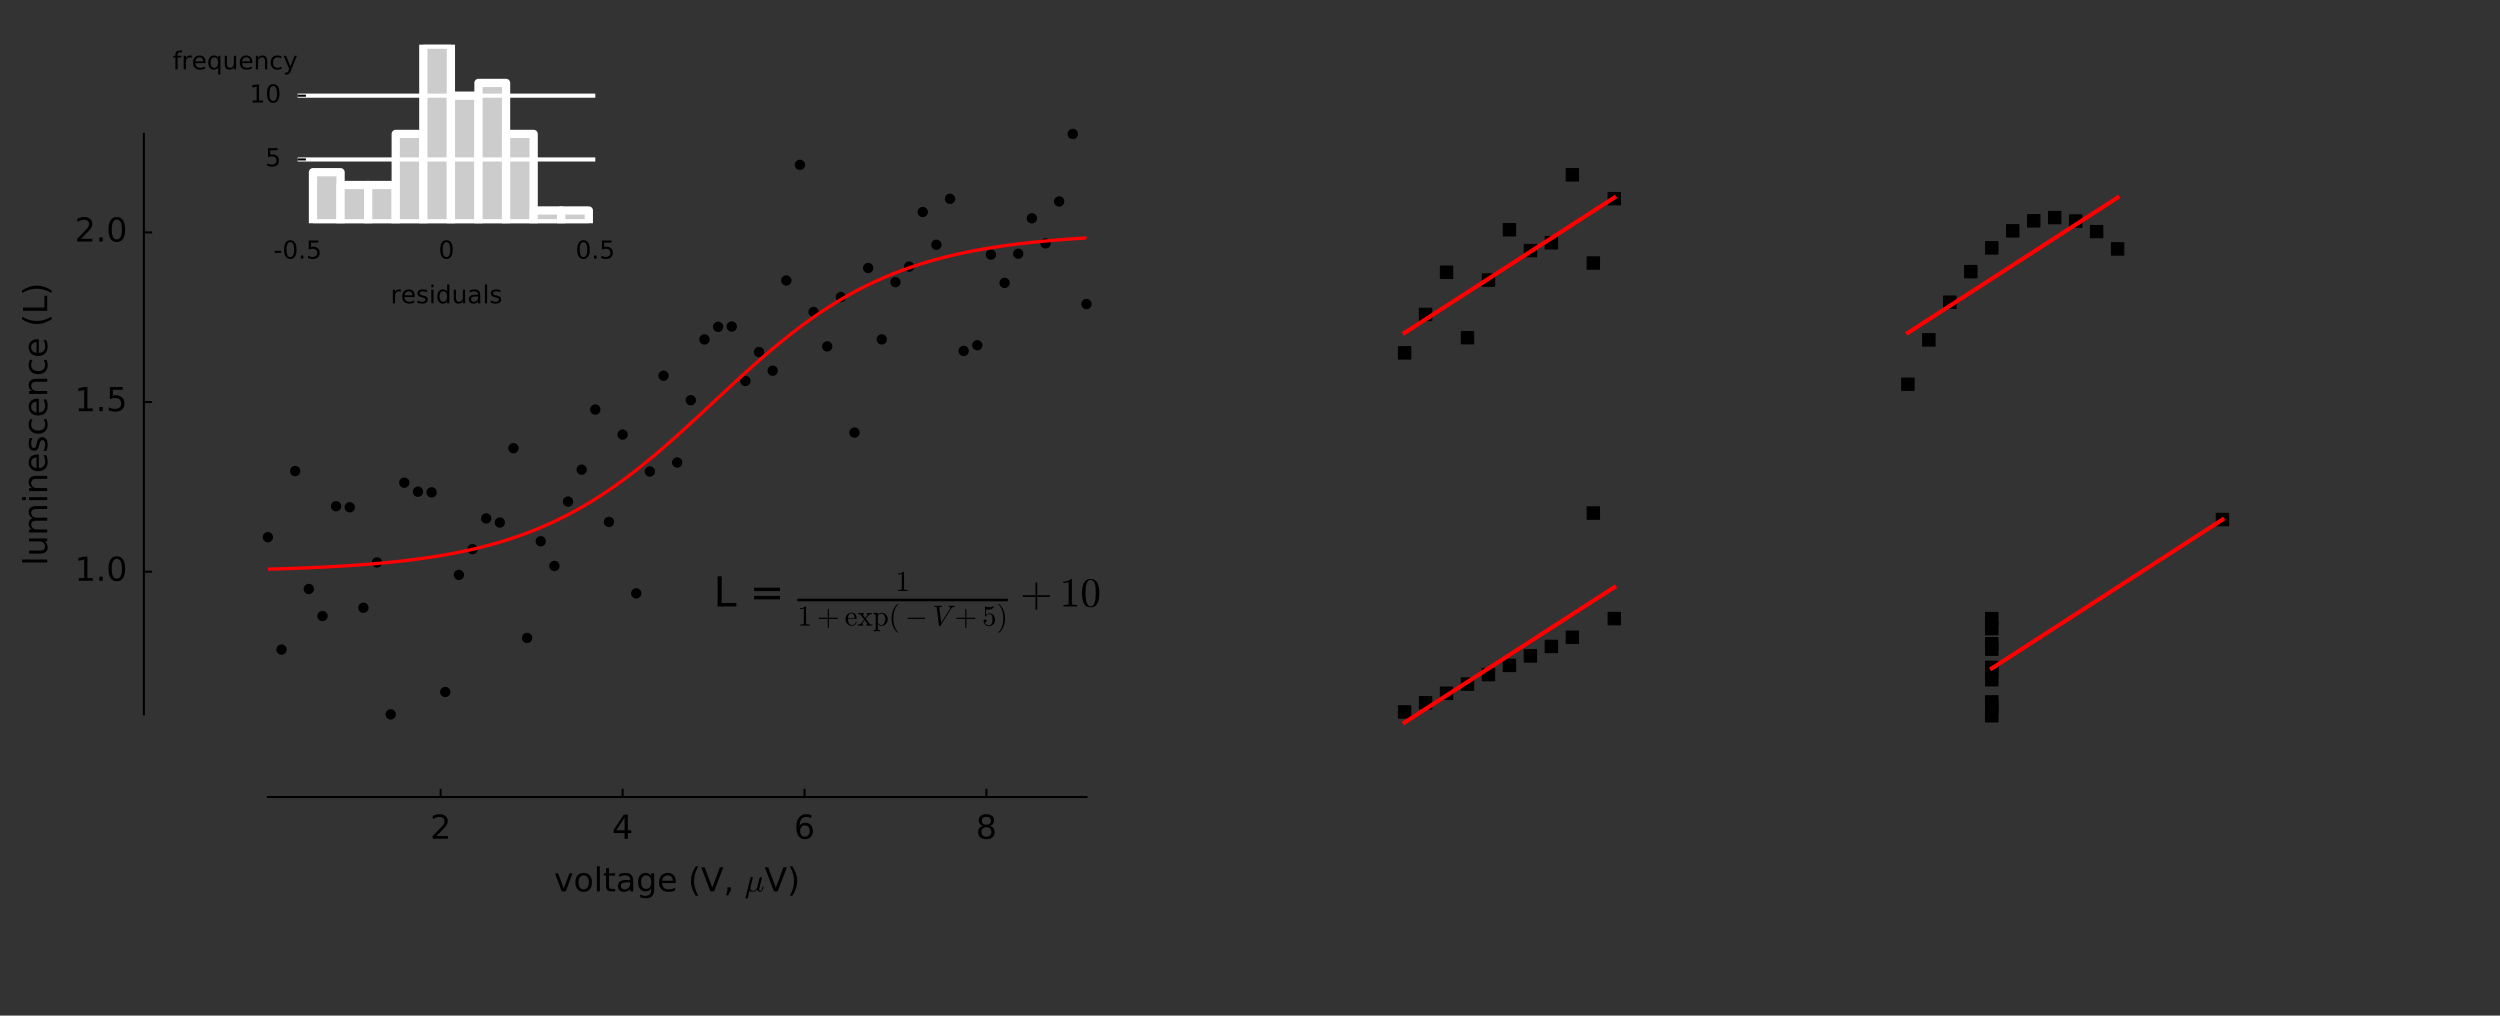 <svg xmlns="http://www.w3.org/2000/svg" xmlns:xlink="http://www.w3.org/1999/xlink" version="1.1" width="16.0cm" height="6.5cm" viewbox="0 0 16.0cm 6.5cm" style="background-color: rgb(255, 255, 255);">
  <rect width="100%" height="100%" fill="#333333" stroke="none"/>
  <g>
    <g transform="translate(0.0, 0.0) scale(1) ">
      <defs>
        <style type="text/css">
          * {
            stroke-linecap: butt;
            stroke-linejoin: round;
            stroke-miterlimit: 100000;
          }

        </style>
      </defs>
      <g id="figure_1">
        <g id="patch_1">
          <path d="M 0 216  L 360 216  L 360 0  L 0 0  L 0 216  z " style="fill:none;" />
        </g>
        <g id="axes_1">
          <g id="patch_2">
            <path d="M 64.8 172.8  L 262.8 172.8  L 262.8 32.4  L 64.8 32.4  L 64.8 172.8  z " style="fill:none;" />
          </g>
          <g id="line2d_1">
            <defs>
              <path d="M 0 1  C 0.265 1 0.52 0.895 0.707 0.707  C 0.895 0.52 1 0.265 1 0  C 1 -0.265 0.895 -0.52 0.707 -0.707  C 0.52 -0.895 0.265 -1 0 -1  C -0.265 -1 -0.52 -0.895 -0.707 -0.707  C -0.895 -0.52 -1 -0.265 -1 0  C -1 0.265 -0.895 0.52 -0.707 0.707  C -0.52 0.895 -0.265 1 0 1  z " id="m0c1c3203f6" style="stroke:#000000;stroke-width:0.5;" />
            </defs>
            <g>
              <use style="stroke:#000000;stroke-width:0.5;" x="64.8" xlink:href="#m0c1c3203f6" y="129.938" />
              <use style="stroke:#000000;stroke-width:0.5;" x="68.1" xlink:href="#m0c1c3203f6" y="157.126" />
              <use style="stroke:#000000;stroke-width:0.5;" x="71.4" xlink:href="#m0c1c3203f6" y="113.951" />
              <use style="stroke:#000000;stroke-width:0.5;" x="74.7" xlink:href="#m0c1c3203f6" y="142.467" />
              <use style="stroke:#000000;stroke-width:0.5;" x="78.0" xlink:href="#m0c1c3203f6" y="149.011" />
              <use style="stroke:#000000;stroke-width:0.5;" x="81.3" xlink:href="#m0c1c3203f6" y="122.448" />
              <use style="stroke:#000000;stroke-width:0.5;" x="84.6" xlink:href="#m0c1c3203f6" y="122.698" />
              <use style="stroke:#000000;stroke-width:0.5;" x="87.9" xlink:href="#m0c1c3203f6" y="147.02" />
              <use style="stroke:#000000;stroke-width:0.5;" x="91.2" xlink:href="#m0c1c3203f6" y="136.045" />
              <use style="stroke:#000000;stroke-width:0.5;" x="94.5" xlink:href="#m0c1c3203f6" y="172.8" />
              <use style="stroke:#000000;stroke-width:0.5;" x="97.8" xlink:href="#m0c1c3203f6" y="116.757" />
              <use style="stroke:#000000;stroke-width:0.5;" x="101.1" xlink:href="#m0c1c3203f6" y="118.939" />
              <use style="stroke:#000000;stroke-width:0.5;" x="104.4" xlink:href="#m0c1c3203f6" y="119.098" />
              <use style="stroke:#000000;stroke-width:0.5;" x="107.7" xlink:href="#m0c1c3203f6" y="167.376" />
              <use style="stroke:#000000;stroke-width:0.5;" x="111.0" xlink:href="#m0c1c3203f6" y="139.062" />
              <use style="stroke:#000000;stroke-width:0.5;" x="114.3" xlink:href="#m0c1c3203f6" y="132.833" />
              <use style="stroke:#000000;stroke-width:0.5;" x="117.6" xlink:href="#m0c1c3203f6" y="125.403" />
              <use style="stroke:#000000;stroke-width:0.5;" x="120.9" xlink:href="#m0c1c3203f6" y="126.393" />
              <use style="stroke:#000000;stroke-width:0.5;" x="124.2" xlink:href="#m0c1c3203f6" y="108.413" />
              <use style="stroke:#000000;stroke-width:0.5;" x="127.5" xlink:href="#m0c1c3203f6" y="154.312" />
              <use style="stroke:#000000;stroke-width:0.5;" x="130.8" xlink:href="#m0c1c3203f6" y="130.931" />
              <use style="stroke:#000000;stroke-width:0.5;" x="134.1" xlink:href="#m0c1c3203f6" y="136.9" />
              <use style="stroke:#000000;stroke-width:0.5;" x="137.4" xlink:href="#m0c1c3203f6" y="121.323" />
              <use style="stroke:#000000;stroke-width:0.5;" x="140.7" xlink:href="#m0c1c3203f6" y="113.607" />
              <use style="stroke:#000000;stroke-width:0.5;" x="144.0" xlink:href="#m0c1c3203f6" y="99.073" />
              <use style="stroke:#000000;stroke-width:0.5;" x="147.3" xlink:href="#m0c1c3203f6" y="126.25" />
              <use style="stroke:#000000;stroke-width:0.5;" x="150.6" xlink:href="#m0c1c3203f6" y="105.124" />
              <use style="stroke:#000000;stroke-width:0.5;" x="153.9" xlink:href="#m0c1c3203f6" y="143.532" />
              <use style="stroke:#000000;stroke-width:0.5;" x="157.2" xlink:href="#m0c1c3203f6" y="114.058" />
              <use style="stroke:#000000;stroke-width:0.5;" x="160.5" xlink:href="#m0c1c3203f6" y="90.878" />
              <use style="stroke:#000000;stroke-width:0.5;" x="163.8" xlink:href="#m0c1c3203f6" y="111.879" />
              <use style="stroke:#000000;stroke-width:0.5;" x="167.1" xlink:href="#m0c1c3203f6" y="96.815" />
              <use style="stroke:#000000;stroke-width:0.5;" x="170.4" xlink:href="#m0c1c3203f6" y="82.107" />
              <use style="stroke:#000000;stroke-width:0.5;" x="173.7" xlink:href="#m0c1c3203f6" y="79.058" />
              <use style="stroke:#000000;stroke-width:0.5;" x="177.0" xlink:href="#m0c1c3203f6" y="78.985" />
              <use style="stroke:#000000;stroke-width:0.5;" x="180.3" xlink:href="#m0c1c3203f6" y="92.146" />
              <use style="stroke:#000000;stroke-width:0.5;" x="183.6" xlink:href="#m0c1c3203f6" y="85.154" />
              <use style="stroke:#000000;stroke-width:0.5;" x="186.9" xlink:href="#m0c1c3203f6" y="89.664" />
              <use style="stroke:#000000;stroke-width:0.5;" x="190.2" xlink:href="#m0c1c3203f6" y="67.846" />
              <use style="stroke:#000000;stroke-width:0.5;" x="193.5" xlink:href="#m0c1c3203f6" y="39.862" />
              <use style="stroke:#000000;stroke-width:0.5;" x="196.8" xlink:href="#m0c1c3203f6" y="75.462" />
              <use style="stroke:#000000;stroke-width:0.5;" x="200.1" xlink:href="#m0c1c3203f6" y="83.791" />
              <use style="stroke:#000000;stroke-width:0.5;" x="203.4" xlink:href="#m0c1c3203f6" y="71.859" />
              <use style="stroke:#000000;stroke-width:0.5;" x="206.7" xlink:href="#m0c1c3203f6" y="104.643" />
              <use style="stroke:#000000;stroke-width:0.5;" x="210.0" xlink:href="#m0c1c3203f6" y="64.827" />
              <use style="stroke:#000000;stroke-width:0.5;" x="213.3" xlink:href="#m0c1c3203f6" y="82.094" />
              <use style="stroke:#000000;stroke-width:0.5;" x="216.6" xlink:href="#m0c1c3203f6" y="68.246" />
              <use style="stroke:#000000;stroke-width:0.5;" x="219.9" xlink:href="#m0c1c3203f6" y="64.48" />
              <use style="stroke:#000000;stroke-width:0.5;" x="223.2" xlink:href="#m0c1c3203f6" y="51.298" />
              <use style="stroke:#000000;stroke-width:0.5;" x="226.5" xlink:href="#m0c1c3203f6" y="59.204" />
              <use style="stroke:#000000;stroke-width:0.5;" x="229.8" xlink:href="#m0c1c3203f6" y="48.089" />
              <use style="stroke:#000000;stroke-width:0.5;" x="233.1" xlink:href="#m0c1c3203f6" y="84.879" />
              <use style="stroke:#000000;stroke-width:0.5;" x="236.4" xlink:href="#m0c1c3203f6" y="83.509" />
              <use style="stroke:#000000;stroke-width:0.5;" x="239.7" xlink:href="#m0c1c3203f6" y="61.585" />
              <use style="stroke:#000000;stroke-width:0.5;" x="243.0" xlink:href="#m0c1c3203f6" y="68.431" />
              <use style="stroke:#000000;stroke-width:0.5;" x="246.3" xlink:href="#m0c1c3203f6" y="61.374" />
              <use style="stroke:#000000;stroke-width:0.5;" x="249.6" xlink:href="#m0c1c3203f6" y="52.813" />
              <use style="stroke:#000000;stroke-width:0.5;" x="252.9" xlink:href="#m0c1c3203f6" y="58.88" />
              <use style="stroke:#000000;stroke-width:0.5;" x="256.2" xlink:href="#m0c1c3203f6" y="48.729" />
              <use style="stroke:#000000;stroke-width:0.5;" x="259.5" xlink:href="#m0c1c3203f6" y="32.4" />
              <use style="stroke:#000000;stroke-width:0.5;" x="262.8" xlink:href="#m0c1c3203f6" y="73.546" />
            </g>
          </g>
          <g id="line2d_2">
            <path clip-path="url(#p94d3849be3)" d="M 62.6 137.733  L 64.822 137.675  L 67.044 137.611  L 69.267 137.541  L 71.489 137.463  L 73.711 137.376  L 75.933 137.281  L 78.156 137.176  L 80.378 137.06  L 82.6 136.933  L 84.822 136.792  L 87.044 136.637  L 89.267 136.466  L 91.489 136.277  L 93.711 136.07  L 95.933 135.841  L 98.156 135.591  L 100.378 135.315  L 102.6 135.012  L 104.822 134.68  L 107.044 134.315  L 109.267 133.916  L 111.489 133.479  L 113.711 133.001  L 115.933 132.479  L 118.156 131.911  L 120.378 131.291  L 122.6 130.617  L 124.822 129.886  L 127.044 129.093  L 129.267 128.236  L 131.489 127.311  L 133.711 126.315  L 135.933 125.245  L 138.156 124.099  L 140.378 122.874  L 142.6 121.57  L 144.822 120.186  L 147.044 118.721  L 149.267 117.176  L 151.489 115.554  L 153.711 113.857  L 155.933 112.09  L 158.156 110.257  L 160.378 108.364  L 162.6 106.419  L 164.822 104.429  L 167.044 102.404  L 169.267 100.353  L 171.489 98.286  L 173.711 96.215  L 175.933 94.148  L 178.156 92.097  L 180.378 90.072  L 182.6 88.082  L 184.822 86.137  L 187.044 84.244  L 189.267 82.411  L 191.489 80.644  L 193.711 78.947  L 195.933 77.325  L 198.156 75.78  L 200.378 74.315  L 202.6 72.931  L 204.822 71.627  L 207.044 70.402  L 209.267 69.256  L 211.489 68.186  L 213.711 67.19  L 215.933 66.265  L 218.156 65.408  L 220.378 64.615  L 222.6 63.884  L 224.822 63.21  L 227.044 62.59  L 229.267 62.022  L 231.489 61.5  L 233.711 61.022  L 235.933 60.585  L 238.156 60.186  L 240.378 59.821  L 242.6 59.489  L 244.822 59.186  L 247.044 58.91  L 249.267 58.66  L 251.489 58.431  L 253.711 58.224  L 255.933 58.035  L 258.156 57.864  L 260.378 57.709  L 262.6 57.568  L 264.822 57.44  L 267.044 57.325  L 269.267 57.22  L 271.489 57.125  L 273.711 57.038  L 275.933 56.96  L 278.156 56.89  L 280.378 56.826  L 282.6 56.768  " style="fill:none;stroke:#ff0000;stroke-linecap:square;stroke-width:0.8;" />
          </g>
          <g id="patch_3">
            <path d="M 64.8 192.8  L 262.8 192.8  " style="fill:none;stroke:#000000;stroke-linecap:square;stroke-linejoin:miter;stroke-width:0.5;" />
          </g>
          <g id="patch_4">
            <path d="M 34.8 172.8  L 34.8 32.4  " style="fill:none;stroke:#000000;stroke-linecap:square;stroke-linejoin:miter;stroke-width:0.5;" />
          </g>
          <g id="matplotlib.axis_1">
            <g id="xtick_1">
              <g id="line2d_3">
                <defs>
                  <path d="M 0 0  L 0 -2  " id="mb765ed4cd2" style="stroke:#000000;stroke-width:0.5;" />
                </defs>
                <g>
                  <use style="stroke:#000000;stroke-width:0.5;" x="106.6" xlink:href="#mb765ed4cd2" y="192.8" />
                </g>
              </g>
              <g id="text_1">
                <!-- 2 -->
                <defs>
                  <path d="M 19.188 8.297  L 53.609 8.297  L 53.609 0  L 7.328 0  L 7.328 8.297  Q 12.938 14.109 22.625 23.891  Q 32.328 33.688 34.812 36.531  Q 39.547 41.844 41.422 45.531  Q 43.312 49.219 43.312 52.781  Q 43.312 58.594 39.234 62.25  Q 35.156 65.922 28.609 65.922  Q 23.969 65.922 18.812 64.312  Q 13.672 62.703 7.812 59.422  L 7.812 69.391  Q 13.766 71.781 18.938 73  Q 24.125 74.219 28.422 74.219  Q 39.75 74.219 46.484 68.547  Q 53.219 62.891 53.219 53.422  Q 53.219 48.922 51.531 44.891  Q 49.859 40.875 45.406 35.406  Q 44.188 33.984 37.641 27.219  Q 31.109 20.453 19.188 8.297  " id="BitstreamVeraSans-Roman-32" />
                </defs>
                <g transform="translate(104.055 202.879)scale(0.08 -0.08)">
                  <use xlink:href="#BitstreamVeraSans-Roman-32" />
                </g>
              </g>
            </g>
            <g id="xtick_2">
              <g id="line2d_4">
                <g>
                  <use style="stroke:#000000;stroke-width:0.5;" x="150.6" xlink:href="#mb765ed4cd2" y="192.8" />
                </g>
              </g>
              <g id="text_2">
                <!-- 4 -->
                <defs>
                  <path d="M 37.797 64.312  L 12.891 25.391  L 37.797 25.391  z M 35.203 72.906  L 47.609 72.906  L 47.609 25.391  L 58.016 25.391  L 58.016 17.188  L 47.609 17.188  L 47.609 0  L 37.797 0  L 37.797 17.188  L 4.891 17.188  L 4.891 26.703  z " id="BitstreamVeraSans-Roman-34" />
                </defs>
                <g transform="translate(148.055 202.879)scale(0.08 -0.08)">
                  <use xlink:href="#BitstreamVeraSans-Roman-34" />
                </g>
              </g>
            </g>
            <g id="xtick_3">
              <g id="line2d_5">
                <g>
                  <use style="stroke:#000000;stroke-width:0.5;" x="194.6" xlink:href="#mb765ed4cd2" y="192.8" />
                </g>
              </g>
              <g id="text_3">
                <!-- 6 -->
                <defs>
                  <path d="M 33.016 40.375  Q 26.375 40.375 22.484 35.828  Q 18.609 31.297 18.609 23.391  Q 18.609 15.531 22.484 10.953  Q 26.375 6.391 33.016 6.391  Q 39.656 6.391 43.531 10.953  Q 47.406 15.531 47.406 23.391  Q 47.406 31.297 43.531 35.828  Q 39.656 40.375 33.016 40.375  M 52.594 71.297  L 52.594 62.312  Q 48.875 64.062 45.094 64.984  Q 41.312 65.922 37.594 65.922  Q 27.828 65.922 22.672 59.328  Q 17.531 52.734 16.797 39.406  Q 19.672 43.656 24.016 45.922  Q 28.375 48.188 33.594 48.188  Q 44.578 48.188 50.953 41.516  Q 57.328 34.859 57.328 23.391  Q 57.328 12.156 50.688 5.359  Q 44.047 -1.422 33.016 -1.422  Q 20.359 -1.422 13.672 8.266  Q 6.984 17.969 6.984 36.375  Q 6.984 53.656 15.188 63.938  Q 23.391 74.219 37.203 74.219  Q 40.922 74.219 44.703 73.484  Q 48.484 72.75 52.594 71.297  " id="BitstreamVeraSans-Roman-36" />
                </defs>
                <g transform="translate(192.055 202.879)scale(0.08 -0.08)">
                  <use xlink:href="#BitstreamVeraSans-Roman-36" />
                </g>
              </g>
            </g>
            <g id="xtick_4">
              <g id="line2d_6">
                <g>
                  <use style="stroke:#000000;stroke-width:0.5;" x="238.6" xlink:href="#mb765ed4cd2" y="192.8" />
                </g>
              </g>
              <g id="text_4">
                <!-- 8 -->
                <defs>
                  <path d="M 31.781 34.625  Q 24.75 34.625 20.719 30.859  Q 16.703 27.094 16.703 20.516  Q 16.703 13.922 20.719 10.156  Q 24.75 6.391 31.781 6.391  Q 38.812 6.391 42.859 10.172  Q 46.922 13.969 46.922 20.516  Q 46.922 27.094 42.891 30.859  Q 38.875 34.625 31.781 34.625  M 21.922 38.812  Q 15.578 40.375 12.031 44.719  Q 8.5 49.078 8.5 55.328  Q 8.5 64.062 14.719 69.141  Q 20.953 74.219 31.781 74.219  Q 42.672 74.219 48.875 69.141  Q 55.078 64.062 55.078 55.328  Q 55.078 49.078 51.531 44.719  Q 48 40.375 41.703 38.812  Q 48.828 37.156 52.797 32.312  Q 56.781 27.484 56.781 20.516  Q 56.781 9.906 50.312 4.234  Q 43.844 -1.422 31.781 -1.422  Q 19.734 -1.422 13.25 4.234  Q 6.781 9.906 6.781 20.516  Q 6.781 27.484 10.781 32.312  Q 14.797 37.156 21.922 38.812  M 18.312 54.391  Q 18.312 48.734 21.844 45.562  Q 25.391 42.391 31.781 42.391  Q 38.141 42.391 41.719 45.562  Q 45.312 48.734 45.312 54.391  Q 45.312 60.062 41.719 63.234  Q 38.141 66.406 31.781 66.406  Q 25.391 66.406 21.844 63.234  Q 18.312 60.062 18.312 54.391  " id="BitstreamVeraSans-Roman-38" />
                </defs>
                <g transform="translate(236.055 202.879)scale(0.08 -0.08)">
                  <use xlink:href="#BitstreamVeraSans-Roman-38" />
                </g>
              </g>
            </g>
            <g id="text_5">
              <!-- voltage (V, $\mu$V) -->
              <defs>
                <path id="BitstreamVeraSans-Roman-20" />
                <path d="M 8.016 75.875  L 15.828 75.875  Q 23.141 64.359 26.781 53.312  Q 30.422 42.281 30.422 31.391  Q 30.422 20.453 26.781 9.375  Q 23.141 -1.703 15.828 -13.188  L 8.016 -13.188  Q 14.5 -2 17.703 9.062  Q 20.906 20.125 20.906 31.391  Q 20.906 42.672 17.703 53.656  Q 14.5 64.656 8.016 75.875  " id="BitstreamVeraSans-Roman-29" />
                <path d="M 31 75.875  Q 24.469 64.656 21.281 53.656  Q 18.109 42.672 18.109 31.391  Q 18.109 20.125 21.312 9.062  Q 24.516 -2 31 -13.188  L 23.188 -13.188  Q 15.875 -1.703 12.234 9.375  Q 8.594 20.453 8.594 31.391  Q 8.594 42.281 12.203 53.312  Q 15.828 64.359 23.188 75.875  z " id="BitstreamVeraSans-Roman-28" />
                <path d="M 30.609 48.391  Q 23.391 48.391 19.188 42.75  Q 14.984 37.109 14.984 27.297  Q 14.984 17.484 19.156 11.844  Q 23.344 6.203 30.609 6.203  Q 37.797 6.203 41.984 11.859  Q 46.188 17.531 46.188 27.297  Q 46.188 37.016 41.984 42.703  Q 37.797 48.391 30.609 48.391  M 30.609 56  Q 42.328 56 49.016 48.375  Q 55.719 40.766 55.719 27.297  Q 55.719 13.875 49.016 6.219  Q 42.328 -1.422 30.609 -1.422  Q 18.844 -1.422 12.172 6.219  Q 5.516 13.875 5.516 27.297  Q 5.516 40.766 12.172 48.375  Q 18.844 56 30.609 56  " id="BitstreamVeraSans-Roman-6f" />
                <path d="M 9.422 75.984  L 18.406 75.984  L 18.406 0  L 9.422 0  z " id="BitstreamVeraSans-Roman-6c" />
                <path d="M 56.203 29.594  L 56.203 25.203  L 14.891 25.203  Q 15.484 15.922 20.484 11.062  Q 25.484 6.203 34.422 6.203  Q 39.594 6.203 44.453 7.469  Q 49.312 8.734 54.109 11.281  L 54.109 2.781  Q 49.266 0.734 44.188 -0.344  Q 39.109 -1.422 33.891 -1.422  Q 20.797 -1.422 13.156 6.188  Q 5.516 13.812 5.516 26.812  Q 5.516 40.234 12.766 48.109  Q 20.016 56 32.328 56  Q 43.359 56 49.781 48.891  Q 56.203 41.797 56.203 29.594  M 47.219 32.234  Q 47.125 39.594 43.094 43.984  Q 39.062 48.391 32.422 48.391  Q 24.906 48.391 20.391 44.141  Q 15.875 39.891 15.188 32.172  z " id="BitstreamVeraSans-Roman-65" />
                <path d="M 11.719 12.406  L 22.016 12.406  L 22.016 4  L 14.016 -11.625  L 7.719 -11.625  L 11.719 4  z " id="BitstreamVeraSans-Roman-2c" />
                <path d="M 2.781 -18.797  Q 2.781 -18.219 2.875 -18.016  L 17.578 41.016  Q 18.016 42.438 19.156 43.312  Q 20.312 44.188 21.781 44.188  Q 23.047 44.188 23.922 43.422  Q 24.812 42.672 24.812 41.406  Q 24.812 41.109 24.781 40.938  Q 24.75 40.766 24.703 40.578  L 18.797 17.188  Q 17.828 13.031 17.828 10.016  Q 17.828 6.297 19.578 3.906  Q 21.344 1.516 24.906 1.516  Q 32.172 1.516 37.703 10.594  Q 37.75 10.688 37.766 10.734  Q 37.797 10.797 37.797 10.891  L 45.016 39.891  Q 45.359 41.219 46.578 42.156  Q 47.797 43.109 49.219 43.109  Q 50.391 43.109 51.297 42.328  Q 52.203 41.547 52.203 40.281  Q 52.203 39.703 52.094 39.5  L 44.922 10.688  Q 44.188 7.859 44.188 5.812  Q 44.188 1.516 47.125 1.516  Q 50.25 1.516 51.828 5.375  Q 53.422 9.234 54.594 14.703  Q 54.781 15.281 55.422 15.281  L 56.594 15.281  Q 56.984 15.281 57.25 14.969  Q 57.516 14.656 57.516 14.312  Q 55.766 7.328 53.688 3.094  Q 51.609 -1.125 46.922 -1.125  Q 43.609 -1.125 41.047 0.781  Q 38.484 2.688 37.703 5.906  Q 35.203 2.781 31.859 0.828  Q 28.516 -1.125 24.812 -1.125  Q 18.562 -1.125 14.984 1.812  L 9.906 -18.406  Q 9.625 -19.828 8.453 -20.703  Q 7.281 -21.578 5.812 -21.578  Q 4.594 -21.578 3.688 -20.812  Q 2.781 -20.062 2.781 -18.797  " id="Cmmi10-b9" />
                <path d="M 28.609 0  L 0.781 72.906  L 11.078 72.906  L 34.188 11.531  L 57.328 72.906  L 67.578 72.906  L 39.797 0  z " id="BitstreamVeraSans-Roman-56" />
                <path d="M 2.984 54.688  L 12.5 54.688  L 29.594 8.797  L 46.688 54.688  L 56.203 54.688  L 35.688 0  L 23.484 0  z " id="BitstreamVeraSans-Roman-76" />
                <path d="M 18.312 70.219  L 18.312 54.688  L 36.812 54.688  L 36.812 47.703  L 18.312 47.703  L 18.312 18.016  Q 18.312 11.328 20.141 9.422  Q 21.969 7.516 27.594 7.516  L 36.812 7.516  L 36.812 0  L 27.594 0  Q 17.188 0 13.234 3.875  Q 9.281 7.766 9.281 18.016  L 9.281 47.703  L 2.688 47.703  L 2.688 54.688  L 9.281 54.688  L 9.281 70.219  z " id="BitstreamVeraSans-Roman-74" />
                <path d="M 34.281 27.484  Q 23.391 27.484 19.188 25  Q 14.984 22.516 14.984 16.5  Q 14.984 11.719 18.141 8.906  Q 21.297 6.109 26.703 6.109  Q 34.188 6.109 38.703 11.406  Q 43.219 16.703 43.219 25.484  L 43.219 27.484  z M 52.203 31.203  L 52.203 0  L 43.219 0  L 43.219 8.297  Q 40.141 3.328 35.547 0.953  Q 30.953 -1.422 24.312 -1.422  Q 15.922 -1.422 10.953 3.297  Q 6 8.016 6 15.922  Q 6 25.141 12.172 29.828  Q 18.359 34.516 30.609 34.516  L 43.219 34.516  L 43.219 35.406  Q 43.219 41.609 39.141 45  Q 35.062 48.391 27.688 48.391  Q 23 48.391 18.547 47.266  Q 14.109 46.141 10.016 43.891  L 10.016 52.203  Q 14.938 54.109 19.578 55.047  Q 24.219 56 28.609 56  Q 40.484 56 46.344 49.844  Q 52.203 43.703 52.203 31.203  " id="BitstreamVeraSans-Roman-61" />
                <path d="M 45.406 27.984  Q 45.406 37.75 41.375 43.109  Q 37.359 48.484 30.078 48.484  Q 22.859 48.484 18.828 43.109  Q 14.797 37.75 14.797 27.984  Q 14.797 18.266 18.828 12.891  Q 22.859 7.516 30.078 7.516  Q 37.359 7.516 41.375 12.891  Q 45.406 18.266 45.406 27.984  M 54.391 6.781  Q 54.391 -7.172 48.188 -13.984  Q 42 -20.797 29.203 -20.797  Q 24.469 -20.797 20.266 -20.094  Q 16.062 -19.391 12.109 -17.922  L 12.109 -9.188  Q 16.062 -11.328 19.922 -12.344  Q 23.781 -13.375 27.781 -13.375  Q 36.625 -13.375 41.016 -8.766  Q 45.406 -4.156 45.406 5.172  L 45.406 9.625  Q 42.625 4.781 38.281 2.391  Q 33.938 0 27.875 0  Q 17.828 0 11.672 7.656  Q 5.516 15.328 5.516 27.984  Q 5.516 40.672 11.672 48.328  Q 17.828 56 27.875 56  Q 33.938 56 38.281 53.609  Q 42.625 51.219 45.406 46.391  L 45.406 54.688  L 54.391 54.688  z " id="BitstreamVeraSans-Roman-67" />
              </defs>
              <g transform="translate(134.0 215.623)scale(0.08 -0.08)">
                <use transform="translate(0.0 0.016)" xlink:href="#BitstreamVeraSans-Roman-76" />
                <use transform="translate(59.18 0.016)" xlink:href="#BitstreamVeraSans-Roman-6f" />
                <use transform="translate(120.361 0.016)" xlink:href="#BitstreamVeraSans-Roman-6c" />
                <use transform="translate(148.145 0.016)" xlink:href="#BitstreamVeraSans-Roman-74" />
                <use transform="translate(187.354 0.016)" xlink:href="#BitstreamVeraSans-Roman-61" />
                <use transform="translate(248.633 0.016)" xlink:href="#BitstreamVeraSans-Roman-67" />
                <use transform="translate(312.109 0.016)" xlink:href="#BitstreamVeraSans-Roman-65" />
                <use transform="translate(373.633 0.016)" xlink:href="#BitstreamVeraSans-Roman-20" />
                <use transform="translate(405.42 0.016)" xlink:href="#BitstreamVeraSans-Roman-28" />
                <use transform="translate(444.434 0.016)" xlink:href="#BitstreamVeraSans-Roman-56" />
                <use transform="translate(512.842 0.016)" xlink:href="#BitstreamVeraSans-Roman-2c" />
                <use transform="translate(544.629 0.016)" xlink:href="#BitstreamVeraSans-Roman-20" />
                <use transform="translate(576.416 0.016)" xlink:href="#Cmmi10-b9" />
                <use transform="translate(636.621 0.016)" xlink:href="#BitstreamVeraSans-Roman-56" />
                <use transform="translate(705.029 0.016)" xlink:href="#BitstreamVeraSans-Roman-29" />
              </g>
            </g>
          </g>
          <g id="matplotlib.axis_2">
            <g id="ytick_1">
              <g id="line2d_7">
                <defs>
                  <path d="M 0 0  L 2 0  " id="m18305bb631" style="stroke:#000000;stroke-width:0.5;" />
                </defs>
                <g>
                  <use style="stroke:#000000;stroke-width:0.5;" x="34.8" xlink:href="#m18305bb631" y="138.283" />
                </g>
              </g>
              <g id="text_6">
                <!-- 1.0 -->
                <defs>
                  <path d="M 31.781 66.406  Q 24.172 66.406 20.328 58.906  Q 16.5 51.422 16.5 36.375  Q 16.5 21.391 20.328 13.891  Q 24.172 6.391 31.781 6.391  Q 39.453 6.391 43.281 13.891  Q 47.125 21.391 47.125 36.375  Q 47.125 51.422 43.281 58.906  Q 39.453 66.406 31.781 66.406  M 31.781 74.219  Q 44.047 74.219 50.516 64.516  Q 56.984 54.828 56.984 36.375  Q 56.984 17.969 50.516 8.266  Q 44.047 -1.422 31.781 -1.422  Q 19.531 -1.422 13.062 8.266  Q 6.594 17.969 6.594 36.375  Q 6.594 54.828 13.062 64.516  Q 19.531 74.219 31.781 74.219  " id="BitstreamVeraSans-Roman-30" />
                  <path d="M 12.406 8.297  L 28.516 8.297  L 28.516 63.922  L 10.984 60.406  L 10.984 69.391  L 28.422 72.906  L 38.281 72.906  L 38.281 8.297  L 54.391 8.297  L 54.391 0  L 12.406 0  z " id="BitstreamVeraSans-Roman-31" />
                  <path d="M 10.688 12.406  L 21 12.406  L 21 0  L 10.688 0  z " id="BitstreamVeraSans-Roman-2e" />
                </defs>
                <g transform="translate(18.078 140.49)scale(0.08 -0.08)">
                  <use xlink:href="#BitstreamVeraSans-Roman-31" />
                  <use x="63.623" xlink:href="#BitstreamVeraSans-Roman-2e" />
                  <use x="95.41" xlink:href="#BitstreamVeraSans-Roman-30" />
                </g>
              </g>
            </g>
            <g id="ytick_2">
              <g id="line2d_8">
                <g>
                  <use style="stroke:#000000;stroke-width:0.5;" x="34.8" xlink:href="#m18305bb631" y="97.25" />
                </g>
              </g>
              <g id="text_7">
                <!-- 1.5 -->
                <defs>
                  <path d="M 10.797 72.906  L 49.516 72.906  L 49.516 64.594  L 19.828 64.594  L 19.828 46.734  Q 21.969 47.469 24.109 47.828  Q 26.266 48.188 28.422 48.188  Q 40.625 48.188 47.75 41.5  Q 54.891 34.812 54.891 23.391  Q 54.891 11.625 47.562 5.094  Q 40.234 -1.422 26.906 -1.422  Q 22.312 -1.422 17.547 -0.641  Q 12.797 0.141 7.719 1.703  L 7.719 11.625  Q 12.109 9.234 16.797 8.062  Q 21.484 6.891 26.703 6.891  Q 35.156 6.891 40.078 11.328  Q 45.016 15.766 45.016 23.391  Q 45.016 31 40.078 35.438  Q 35.156 39.891 26.703 39.891  Q 22.75 39.891 18.812 39.016  Q 14.891 38.141 10.797 36.281  z " id="BitstreamVeraSans-Roman-35" />
                </defs>
                <g transform="translate(18.078 99.458)scale(0.08 -0.08)">
                  <use xlink:href="#BitstreamVeraSans-Roman-31" />
                  <use x="63.623" xlink:href="#BitstreamVeraSans-Roman-2e" />
                  <use x="95.41" xlink:href="#BitstreamVeraSans-Roman-35" />
                </g>
              </g>
            </g>
            <g id="ytick_3">
              <g id="line2d_9">
                <g>
                  <use style="stroke:#000000;stroke-width:0.5;" x="34.8" xlink:href="#m18305bb631" y="56.218" />
                </g>
              </g>
              <g id="text_8">
                <!-- 2.0 -->
                <g transform="translate(18.078 58.426)scale(0.08 -0.08)">
                  <use xlink:href="#BitstreamVeraSans-Roman-32" />
                  <use x="63.623" xlink:href="#BitstreamVeraSans-Roman-2e" />
                  <use x="95.41" xlink:href="#BitstreamVeraSans-Roman-30" />
                </g>
              </g>
            </g>
            <g id="text_9">
              <!-- luminescence (L) -->
              <defs>
                <path d="M 9.812 72.906  L 19.672 72.906  L 19.672 8.297  L 55.172 8.297  L 55.172 0  L 9.812 0  z " id="BitstreamVeraSans-Roman-4c" />
                <path d="M 54.891 33.016  L 54.891 0  L 45.906 0  L 45.906 32.719  Q 45.906 40.484 42.875 44.328  Q 39.844 48.188 33.797 48.188  Q 26.516 48.188 22.312 43.547  Q 18.109 38.922 18.109 30.906  L 18.109 0  L 9.078 0  L 9.078 54.688  L 18.109 54.688  L 18.109 46.188  Q 21.344 51.125 25.703 53.562  Q 30.078 56 35.797 56  Q 45.219 56 50.047 50.172  Q 54.891 44.344 54.891 33.016  " id="BitstreamVeraSans-Roman-6e" />
                <path d="M 52 44.188  Q 55.375 50.25 60.062 53.125  Q 64.75 56 71.094 56  Q 79.641 56 84.281 50.016  Q 88.922 44.047 88.922 33.016  L 88.922 0  L 79.891 0  L 79.891 32.719  Q 79.891 40.578 77.094 44.375  Q 74.312 48.188 68.609 48.188  Q 61.625 48.188 57.562 43.547  Q 53.516 38.922 53.516 30.906  L 53.516 0  L 44.484 0  L 44.484 32.719  Q 44.484 40.625 41.703 44.406  Q 38.922 48.188 33.109 48.188  Q 26.219 48.188 22.156 43.531  Q 18.109 38.875 18.109 30.906  L 18.109 0  L 9.078 0  L 9.078 54.688  L 18.109 54.688  L 18.109 46.188  Q 21.188 51.219 25.484 53.609  Q 29.781 56 35.688 56  Q 41.656 56 45.828 52.969  Q 50 49.953 52 44.188  " id="BitstreamVeraSans-Roman-6d" />
                <path d="M 9.422 54.688  L 18.406 54.688  L 18.406 0  L 9.422 0  z M 9.422 75.984  L 18.406 75.984  L 18.406 64.594  L 9.422 64.594  z " id="BitstreamVeraSans-Roman-69" />
                <path d="M 8.5 21.578  L 8.5 54.688  L 17.484 54.688  L 17.484 21.922  Q 17.484 14.156 20.5 10.266  Q 23.531 6.391 29.594 6.391  Q 36.859 6.391 41.078 11.031  Q 45.312 15.672 45.312 23.688  L 45.312 54.688  L 54.297 54.688  L 54.297 0  L 45.312 0  L 45.312 8.406  Q 42.047 3.422 37.719 1  Q 33.406 -1.422 27.688 -1.422  Q 18.266 -1.422 13.375 4.438  Q 8.5 10.297 8.5 21.578  " id="BitstreamVeraSans-Roman-75" />
                <path d="M 44.281 53.078  L 44.281 44.578  Q 40.484 46.531 36.375 47.5  Q 32.281 48.484 27.875 48.484  Q 21.188 48.484 17.844 46.438  Q 14.5 44.391 14.5 40.281  Q 14.5 37.156 16.891 35.375  Q 19.281 33.594 26.516 31.984  L 29.594 31.297  Q 39.156 29.25 43.188 25.516  Q 47.219 21.781 47.219 15.094  Q 47.219 7.469 41.188 3.016  Q 35.156 -1.422 24.609 -1.422  Q 20.219 -1.422 15.453 -0.562  Q 10.688 0.297 5.422 2  L 5.422 11.281  Q 10.406 8.688 15.234 7.391  Q 20.062 6.109 24.812 6.109  Q 31.156 6.109 34.562 8.281  Q 37.984 10.453 37.984 14.406  Q 37.984 18.062 35.516 20.016  Q 33.062 21.969 24.703 23.781  L 21.578 24.516  Q 13.234 26.266 9.516 29.906  Q 5.812 33.547 5.812 39.891  Q 5.812 47.609 11.281 51.797  Q 16.75 56 26.812 56  Q 31.781 56 36.172 55.266  Q 40.578 54.547 44.281 53.078  " id="BitstreamVeraSans-Roman-73" />
                <path d="M 48.781 52.594  L 48.781 44.188  Q 44.969 46.297 41.141 47.344  Q 37.312 48.391 33.406 48.391  Q 24.656 48.391 19.812 42.844  Q 14.984 37.312 14.984 27.297  Q 14.984 17.281 19.812 11.734  Q 24.656 6.203 33.406 6.203  Q 37.312 6.203 41.141 7.25  Q 44.969 8.297 48.781 10.406  L 48.781 2.094  Q 45.016 0.344 40.984 -0.531  Q 36.969 -1.422 32.422 -1.422  Q 20.062 -1.422 12.781 6.344  Q 5.516 14.109 5.516 27.297  Q 5.516 40.672 12.859 48.328  Q 20.219 56 33.016 56  Q 37.156 56 41.109 55.141  Q 45.062 54.297 48.781 52.594  " id="BitstreamVeraSans-Roman-63" />
              </defs>
              <g transform="translate(11.414 136.811)rotate(-90.0)scale(0.08 -0.08)">
                <use xlink:href="#BitstreamVeraSans-Roman-6c" />
                <use x="27.783" xlink:href="#BitstreamVeraSans-Roman-75" />
                <use x="91.162" xlink:href="#BitstreamVeraSans-Roman-6d" />
                <use x="188.574" xlink:href="#BitstreamVeraSans-Roman-69" />
                <use x="216.357" xlink:href="#BitstreamVeraSans-Roman-6e" />
                <use x="279.736" xlink:href="#BitstreamVeraSans-Roman-65" />
                <use x="341.26" xlink:href="#BitstreamVeraSans-Roman-73" />
                <use x="393.359" xlink:href="#BitstreamVeraSans-Roman-63" />
                <use x="448.34" xlink:href="#BitstreamVeraSans-Roman-65" />
                <use x="509.863" xlink:href="#BitstreamVeraSans-Roman-6e" />
                <use x="573.242" xlink:href="#BitstreamVeraSans-Roman-63" />
                <use x="628.223" xlink:href="#BitstreamVeraSans-Roman-65" />
                <use x="689.746" xlink:href="#BitstreamVeraSans-Roman-20" />
                <use x="721.533" xlink:href="#BitstreamVeraSans-Roman-28" />
                <use x="760.547" xlink:href="#BitstreamVeraSans-Roman-4c" />
                <use x="816.26" xlink:href="#BitstreamVeraSans-Roman-29" />
              </g>
            </g>
          </g>
          <g id="text_10">
            <!-- L = $\frac{1}{1+\exp(-V+5)}+10$ -->
            <defs>
              <path d="M 9.281 0  L 9.281 3.516  Q 21.781 3.516 21.781 6.688  L 21.781 59.188  Q 16.609 56.688 8.688 56.688  L 8.688 60.203  Q 20.953 60.203 27.203 66.609  L 28.609 66.609  Q 28.953 66.609 29.266 66.328  Q 29.594 66.062 29.594 65.719  L 29.594 6.688  Q 29.594 3.516 42.094 3.516  L 42.094 0  z " id="Cmr10-31" />
              <path d="M 10.203 23  Q 9.375 23 8.828 23.625  Q 8.297 24.266 8.297 25  Q 8.297 25.734 8.828 26.359  Q 9.375 27 10.203 27  L 67.578 27  Q 68.359 27 68.875 26.359  Q 69.391 25.734 69.391 25  Q 69.391 24.266 68.875 23.625  Q 68.359 23 67.578 23  z " id="Cmsy10-a1" />
              <path d="M 8.688 11.375  Q 9.719 8.453 11.844 6.047  Q 13.969 3.656 16.875 2.312  Q 19.781 0.984 22.906 0.984  Q 30.125 0.984 32.859 6.594  Q 35.594 12.203 35.594 20.219  Q 35.594 23.688 35.469 26.047  Q 35.359 28.422 34.812 30.609  Q 33.891 34.125 31.562 36.766  Q 29.25 39.406 25.875 39.406  Q 22.516 39.406 20.094 38.375  Q 17.672 37.359 16.156 35.984  Q 14.656 34.625 13.484 33.109  Q 12.312 31.594 12.016 31.5  L 10.891 31.5  Q 10.641 31.5 10.266 31.812  Q 9.906 32.125 9.906 32.422  L 9.906 65.828  Q 9.906 66.062 10.219 66.328  Q 10.547 66.609 10.891 66.609  L 11.188 66.609  Q 17.922 63.375 25.484 63.375  Q 32.906 63.375 39.797 66.609  L 40.094 66.609  Q 40.438 66.609 40.719 66.359  Q 41.016 66.109 41.016 65.828  L 41.016 64.891  Q 41.016 64.406 40.828 64.406  Q 37.406 59.859 32.25 57.312  Q 27.094 54.781 21.578 54.781  Q 17.578 54.781 13.375 55.906  L 13.375 37.016  Q 16.703 39.703 19.312 40.844  Q 21.922 42 25.984 42  Q 31.5 42 35.859 38.812  Q 40.234 35.641 42.578 30.531  Q 44.922 25.438 44.922 20.125  Q 44.922 14.109 41.969 8.984  Q 39.016 3.859 33.938 0.828  Q 28.859 -2.203 22.906 -2.203  Q 17.969 -2.203 13.844 0.328  Q 9.719 2.875 7.344 7.172  Q 4.984 11.469 4.984 16.312  Q 4.984 18.562 6.438 19.969  Q 7.906 21.391 10.109 21.391  Q 12.312 21.391 13.797 19.938  Q 15.281 18.5 15.281 16.312  Q 15.281 14.156 13.797 12.672  Q 12.312 11.188 10.109 11.188  Q 9.766 11.188 9.328 11.25  Q 8.891 11.328 8.688 11.375  " id="Cmr10-35" />
              <path d="M 31 -24.812  Q 25.438 -20.406 21.406 -14.719  Q 17.391 -9.031 14.812 -2.578  Q 12.25 3.859 10.984 10.891  Q 9.719 17.922 9.719 25  Q 9.719 32.172 10.984 39.203  Q 12.25 46.234 14.859 52.734  Q 17.484 59.234 21.531 64.891  Q 25.594 70.562 31 74.812  Q 31 75 31.5 75  L 32.422 75  Q 32.719 75 32.953 74.734  Q 33.203 74.469 33.203 74.125  Q 33.203 73.688 33.016 73.484  Q 28.125 68.703 24.875 63.234  Q 21.625 57.766 19.641 51.578  Q 17.672 45.406 16.797 38.781  Q 15.922 32.172 15.922 25  Q 15.922 -6.781 32.906 -23.297  Q 33.203 -23.578 33.203 -24.125  Q 33.203 -24.359 32.938 -24.672  Q 32.672 -25 32.422 -25  L 31.5 -25  Q 31 -25 31 -24.812  " id="Cmr10-28" />
              <path d="M 6.5 -25  Q 5.609 -25 5.609 -24.125  Q 5.609 -23.688 5.812 -23.484  Q 22.906 -6.781 22.906 25  Q 22.906 56.781 6 73.297  Q 5.609 73.531 5.609 74.125  Q 5.609 74.469 5.875 74.734  Q 6.156 75 6.5 75  L 7.422 75  Q 7.719 75 7.906 74.812  Q 15.094 69.141 19.875 61.031  Q 24.656 52.938 26.875 43.75  Q 29.109 34.578 29.109 25  Q 29.109 17.922 27.906 11.062  Q 26.703 4.203 24.094 -2.453  Q 21.484 -9.125 17.484 -14.766  Q 13.484 -20.406 7.906 -24.812  Q 7.719 -25 7.422 -25  z " id="Cmr10-29" />
              <path d="M 22.016 -1.125  L 14.016 62.594  Q 13.281 64.797 6.5 64.797  Q 5.516 64.797 5.516 66.109  Q 5.719 67.188 6 67.75  Q 6.297 68.312 7.172 68.312  L 31.594 68.312  Q 32.125 68.312 32.375 67.922  Q 32.625 67.531 32.625 67  Q 32.234 64.797 31.297 64.797  Q 23.484 64.797 23 62.109  L 29.594 9.812  L 60.406 58.984  Q 61.281 60.641 61.281 61.625  Q 61.281 63.375 59.688 64.078  Q 58.109 64.797 56 64.797  Q 54.984 64.797 54.984 66.109  Q 55.172 66.891 55.312 67.328  Q 55.469 67.781 55.766 68.047  Q 56.062 68.312 56.688 68.312  L 75.984 68.312  Q 76.906 68.312 76.906 67  Q 76.516 64.797 75.594 64.797  Q 68.062 64.797 63.812 58.203  Q 63.625 58.016 63.484 58.016  L 26.609 -1.125  Q 25.875 -2.203 24.703 -2.203  L 23.297 -2.203  Q 22.172 -2.203 22.016 -1.125  " id="Cmmi10-56" />
              <path d="M 7.516 23  Q 6.688 23 6.141 23.625  Q 5.609 24.266 5.609 25  Q 5.609 25.734 6.141 26.359  Q 6.688 27 7.516 27  L 36.922 27  L 36.922 56.5  Q 36.922 57.281 37.5 57.781  Q 38.094 58.297 38.922 58.297  Q 39.656 58.297 40.281 57.781  Q 40.922 57.281 40.922 56.5  L 40.922 27  L 70.312 27  Q 71.047 27 71.578 26.359  Q 72.125 25.734 72.125 25  Q 72.125 24.266 71.578 23.625  Q 71.047 23 70.312 23  L 40.922 23  L 40.922 -6.5  Q 40.922 -7.281 40.281 -7.781  Q 39.656 -8.297 38.922 -8.297  Q 38.094 -8.297 37.5 -7.781  Q 36.922 -7.281 36.922 -6.5  L 36.922 23  z " id="Cmr10-2b" />
              <path d="M 25 -2.203  Q 12.75 -2.203 8.328 7.875  Q 3.906 17.969 3.906 31.891  Q 3.906 40.578 5.484 48.234  Q 7.078 55.906 11.781 61.25  Q 16.5 66.609 25 66.609  Q 31.594 66.609 35.781 63.375  Q 39.984 60.156 42.188 55.047  Q 44.391 49.953 45.188 44.109  Q 46 38.281 46 31.891  Q 46 23.297 44.406 15.797  Q 42.828 8.297 38.188 3.047  Q 33.547 -2.203 25 -2.203  M 25 0.391  Q 30.562 0.391 33.297 6.094  Q 36.031 11.812 36.672 18.75  Q 37.312 25.688 37.312 33.5  Q 37.312 41.016 36.672 47.359  Q 36.031 53.719 33.312 58.859  Q 30.609 64.016 25 64.016  Q 19.344 64.016 16.609 58.828  Q 13.875 53.656 13.234 47.328  Q 12.594 41.016 12.594 33.5  Q 12.594 27.938 12.859 23  Q 13.141 18.062 14.312 12.812  Q 15.484 7.562 18.094 3.969  Q 20.703 0.391 25 0.391  " id="Cmr10-30" />
              <path d="M 10.594 45.406  L 73.188 45.406  L 73.188 37.203  L 10.594 37.203  z M 10.594 25.484  L 73.188 25.484  L 73.188 17.188  L 10.594 17.188  z " id="BitstreamVeraSans-Roman-3d" />
              <path d="M 1.219 0  L 1.219 3.516  Q 5.031 3.516 8.391 5  Q 11.766 6.5 14.109 9.422  L 23.188 21  L 11.375 36.375  Q 9.625 38.578 7.547 39.078  Q 5.469 39.594 1.703 39.594  L 1.703 43.109  L 22.516 43.109  L 22.516 39.594  Q 21.188 39.594 20.031 39  Q 18.891 38.422 18.891 37.312  Q 18.891 36.922 19.188 36.375  L 27.203 25.984  L 33.203 33.688  Q 34.422 35.156 34.422 36.625  Q 34.422 37.844 33.609 38.719  Q 32.812 39.594 31.5 39.594  L 31.5 43.109  L 49.906 43.109  L 49.906 39.594  Q 46.047 39.594 42.656 38.109  Q 39.266 36.625 36.922 33.688  L 29 23.578  L 41.797 6.688  Q 43.703 4.5 45.75 4  Q 47.797 3.516 51.609 3.516  L 51.609 0  L 30.812 0  L 30.812 3.516  Q 32.031 3.516 33.156 4.094  Q 34.281 4.688 34.281 5.812  Q 34.281 6.25 33.984 6.688  L 25 18.609  L 17.828 9.422  Q 16.703 8.156 16.703 6.5  Q 16.703 5.281 17.531 4.391  Q 18.359 3.516 19.484 3.516  L 19.484 0  z " id="Cmr10-78" />
              <path d="M 24.906 -1.125  Q 18.797 -1.125 13.688 2.078  Q 8.594 5.281 5.688 10.625  Q 2.781 15.969 2.781 21.922  Q 2.781 27.781 5.438 33.047  Q 8.109 38.328 12.859 41.578  Q 17.625 44.828 23.484 44.828  Q 28.078 44.828 31.469 43.281  Q 34.859 41.75 37.062 39.016  Q 39.266 36.281 40.375 32.562  Q 41.5 28.859 41.5 24.422  Q 41.5 23.094 40.484 23.094  L 11.531 23.094  L 11.531 22.016  Q 11.531 13.719 14.875 7.766  Q 18.219 1.812 25.781 1.812  Q 28.859 1.812 31.469 3.172  Q 34.078 4.547 36 6.984  Q 37.938 9.422 38.625 12.203  Q 38.719 12.547 38.984 12.812  Q 39.266 13.094 39.594 13.094  L 40.484 13.094  Q 41.5 13.094 41.5 11.812  Q 40.094 6.156 35.406 2.516  Q 30.719 -1.125 24.906 -1.125  M 11.625 25.594  L 34.422 25.594  Q 34.422 29.344 33.375 33.203  Q 32.328 37.062 29.875 39.625  Q 27.438 42.188 23.484 42.188  Q 17.828 42.188 14.719 36.891  Q 11.625 31.594 11.625 25.594  " id="Cmr10-65" />
              <path d="M 2.594 -19.391  L 2.594 -15.922  Q 6 -15.922 8.203 -15.328  Q 10.406 -14.75 10.406 -12.703  L 10.406 35.5  Q 10.406 38.234 8.453 38.906  Q 6.5 39.594 2.594 39.594  L 2.594 43.109  L 17.391 44.188  L 17.391 37.984  Q 20.125 41.016 23.75 42.594  Q 27.391 44.188 31.5 44.188  Q 37.406 44.188 42.141 40.984  Q 46.875 37.797 49.531 32.594  Q 52.203 27.391 52.203 21.578  Q 52.203 15.531 49.25 10.297  Q 46.297 5.078 41.188 1.969  Q 36.078 -1.125 29.984 -1.125  Q 22.703 -1.125 17.672 4.781  L 17.672 -12.703  Q 17.672 -14.75 19.891 -15.328  Q 22.125 -15.922 25.484 -15.922  L 25.484 -19.391  z M 17.672 9.719  Q 19.438 6.156 22.562 3.828  Q 25.688 1.516 29.391 1.516  Q 32.859 1.516 35.516 3.359  Q 38.188 5.219 39.984 8.344  Q 41.797 11.469 42.641 14.906  Q 43.5 18.359 43.5 21.578  Q 43.5 25.594 42.062 30.25  Q 40.625 34.906 37.672 38.109  Q 34.719 41.312 30.516 41.312  Q 26.469 41.312 23.062 39.234  Q 19.672 37.156 17.672 33.594  z " id="Cmr10-70" />
            </defs>
            <g transform="translate(172.6 146.783)scale(0.1 -0.1)">
              <use transform="translate(0.0 0.873)" xlink:href="#BitstreamVeraSans-Roman-4c" />
              <use transform="translate(55.713 0.873)" xlink:href="#BitstreamVeraSans-Roman-20" />
              <use transform="translate(87.5 0.873)" xlink:href="#BitstreamVeraSans-Roman-3d" />
              <use transform="translate(171.289 0.873)" xlink:href="#BitstreamVeraSans-Roman-20" />
              <use transform="translate(440.076 38.373)scale(0.7)" xlink:href="#Cmr10-31" />
              <use transform="translate(203.076 -45.377)scale(0.7)" xlink:href="#Cmr10-31" />
              <use transform="translate(250.367 -45.377)scale(0.7)" xlink:href="#Cmr10-2b" />
              <use transform="translate(317.038 -45.377)scale(0.7)" xlink:href="#Cmr10-65" />
              <use transform="translate(348.107 -45.377)scale(0.7)" xlink:href="#Cmr10-78" />
              <use transform="translate(384.987 -45.377)scale(0.7)" xlink:href="#Cmr10-70" />
              <use transform="translate(423.85 -45.377)scale(0.7)" xlink:href="#Cmr10-28" />
              <use transform="translate(463.313 -45.377)scale(0.7)" xlink:href="#Cmsy10-a1" />
              <use transform="translate(529.984 -45.377)scale(0.7)" xlink:href="#Cmmi10-56" />
              <use transform="translate(583.086 -45.377)scale(0.7)" xlink:href="#Cmr10-2b" />
              <use transform="translate(649.757 -45.377)scale(0.7)" xlink:href="#Cmr10-35" />
              <use transform="translate(684.757 -45.377)scale(0.7)" xlink:href="#Cmr10-29" />
              <use transform="translate(741.988 0.873)" xlink:href="#Cmr10-2b" />
              <use transform="translate(837.232 0.873)" xlink:href="#Cmr10-31" />
              <use transform="translate(887.232 0.873)" xlink:href="#Cmr10-30" />
              <path d="M 203.076 13.373  L 203.076 19.623  L 711.93 19.623  L 711.93 13.373  L 203.076 13.373  z " />
            </g>
          </g>
        </g>
        <g id="axes_2">
          <g id="patch_5">
            <path clip-path="url(#p95f97605e2)" d="M 75.705 54  L 82.378 54  L 82.378 41.657  L 75.705 41.657  z " style="fill:#cccccc;stroke:#ffffff;stroke-linejoin:miter;stroke-width:2.0;" />
          </g>
          <g id="patch_6">
            <path clip-path="url(#p95f97605e2)" d="M 82.378 54  L 89.05 54  L 89.05 44.743  L 82.378 44.743  z " style="fill:#cccccc;stroke:#ffffff;stroke-linejoin:miter;stroke-width:2.0;" />
          </g>
          <g id="patch_7">
            <path clip-path="url(#p95f97605e2)" d="M 89.05 54  L 95.723 54  L 95.723 44.743  L 89.05 44.743  z " style="fill:#cccccc;stroke:#ffffff;stroke-linejoin:miter;stroke-width:2.0;" />
          </g>
          <g id="patch_8">
            <path clip-path="url(#p95f97605e2)" d="M 95.723 54  L 102.395 54  L 102.395 32.4  L 95.723 32.4  z " style="fill:#cccccc;stroke:#ffffff;stroke-linejoin:miter;stroke-width:2.0;" />
          </g>
          <g id="patch_9">
            <path clip-path="url(#p95f97605e2)" d="M 102.395 54  L 109.068 54  L 109.068 10.8  L 102.395 10.8  z " style="fill:#cccccc;stroke:#ffffff;stroke-linejoin:miter;stroke-width:2.0;" />
          </g>
          <g id="patch_10">
            <path clip-path="url(#p95f97605e2)" d="M 109.068 54  L 115.74 54  L 115.74 23.143  L 109.068 23.143  z " style="fill:#cccccc;stroke:#ffffff;stroke-linejoin:miter;stroke-width:2.0;" />
          </g>
          <g id="patch_11">
            <path clip-path="url(#p95f97605e2)" d="M 115.74 54  L 122.412 54  L 122.412 20.057  L 115.74 20.057  z " style="fill:#cccccc;stroke:#ffffff;stroke-linejoin:miter;stroke-width:2.0;" />
          </g>
          <g id="patch_12">
            <path clip-path="url(#p95f97605e2)" d="M 122.412 54  L 129.085 54  L 129.085 32.4  L 122.412 32.4  z " style="fill:#cccccc;stroke:#ffffff;stroke-linejoin:miter;stroke-width:2.0;" />
          </g>
          <g id="patch_13">
            <path clip-path="url(#p95f97605e2)" d="M 129.085 54  L 135.757 54  L 135.757 50.914  L 129.085 50.914  z " style="fill:#cccccc;stroke:#ffffff;stroke-linejoin:miter;stroke-width:2.0;" />
          </g>
          <g id="patch_14">
            <path clip-path="url(#p95f97605e2)" d="M 135.757 54  L 142.43 54  L 142.43 50.914  L 135.757 50.914  z " style="fill:#cccccc;stroke:#ffffff;stroke-linejoin:miter;stroke-width:2.0;" />
          </g>
          <g id="matplotlib.axis_3">
            <g id="xtick_5">
              <g id="text_11">
                <!-- -0.5 -->
                <defs>
                  <path d="M 4.891 31.391  L 31.203 31.391  L 31.203 23.391  L 4.891 23.391  z " id="BitstreamVeraSans-Roman-2d" />
                </defs>
                <g transform="translate(66.147 62.559)scale(0.06 -0.06)">
                  <use xlink:href="#BitstreamVeraSans-Roman-2d" />
                  <use x="36.084" xlink:href="#BitstreamVeraSans-Roman-30" />
                  <use x="99.707" xlink:href="#BitstreamVeraSans-Roman-2e" />
                  <use x="131.494" xlink:href="#BitstreamVeraSans-Roman-35" />
                </g>
              </g>
            </g>
            <g id="xtick_6">
              <g id="text_12">
                <!-- 0 -->
                <g transform="translate(106.091 62.559)scale(0.06 -0.06)">
                  <use xlink:href="#BitstreamVeraSans-Roman-30" />
                </g>
              </g>
            </g>
            <g id="xtick_7">
              <g id="text_13">
                <!-- 0.5 -->
                <g transform="translate(139.229 62.559)scale(0.06 -0.06)">
                  <use xlink:href="#BitstreamVeraSans-Roman-30" />
                  <use x="63.623" xlink:href="#BitstreamVeraSans-Roman-2e" />
                  <use x="95.41" xlink:href="#BitstreamVeraSans-Roman-35" />
                </g>
              </g>
            </g>
            <g id="text_14">
              <!-- residuals -->
              <defs>
                <path d="M 45.406 46.391  L 45.406 75.984  L 54.391 75.984  L 54.391 0  L 45.406 0  L 45.406 8.203  Q 42.578 3.328 38.25 0.953  Q 33.938 -1.422 27.875 -1.422  Q 17.969 -1.422 11.734 6.484  Q 5.516 14.406 5.516 27.297  Q 5.516 40.188 11.734 48.094  Q 17.969 56 27.875 56  Q 33.938 56 38.25 53.625  Q 42.578 51.266 45.406 46.391  M 14.797 27.297  Q 14.797 17.391 18.875 11.75  Q 22.953 6.109 30.078 6.109  Q 37.203 6.109 41.297 11.75  Q 45.406 17.391 45.406 27.297  Q 45.406 37.203 41.297 42.844  Q 37.203 48.484 30.078 48.484  Q 22.953 48.484 18.875 42.844  Q 14.797 37.203 14.797 27.297  " id="BitstreamVeraSans-Roman-64" />
                <path d="M 41.109 46.297  Q 39.594 47.172 37.812 47.578  Q 36.031 48 33.891 48  Q 26.266 48 22.188 43.047  Q 18.109 38.094 18.109 28.812  L 18.109 0  L 9.078 0  L 9.078 54.688  L 18.109 54.688  L 18.109 46.188  Q 20.953 51.172 25.484 53.578  Q 30.031 56 36.531 56  Q 37.453 56 38.578 55.875  Q 39.703 55.766 41.062 55.516  z " id="BitstreamVeraSans-Roman-72" />
              </defs>
              <g transform="translate(94.485 73.366)scale(0.06 -0.06)">
                <use xlink:href="#BitstreamVeraSans-Roman-72" />
                <use x="41.082" xlink:href="#BitstreamVeraSans-Roman-65" />
                <use x="102.605" xlink:href="#BitstreamVeraSans-Roman-73" />
                <use x="154.705" xlink:href="#BitstreamVeraSans-Roman-69" />
                <use x="182.488" xlink:href="#BitstreamVeraSans-Roman-64" />
                <use x="245.965" xlink:href="#BitstreamVeraSans-Roman-75" />
                <use x="309.344" xlink:href="#BitstreamVeraSans-Roman-61" />
                <use x="370.623" xlink:href="#BitstreamVeraSans-Roman-6c" />
                <use x="398.406" xlink:href="#BitstreamVeraSans-Roman-73" />
              </g>
            </g>
          </g>
          <g id="matplotlib.axis_4">
            <g id="ytick_4">
              <g id="line2d_10">
                <path clip-path="url(#p95f97605e2)" d="M 72 38.571  L 144 38.571  " style="fill:none;stroke:#ffffff;stroke-linecap:square;" />
              </g>
              <g id="line2d_11">
                <g>
                  <use style="stroke:#000000;stroke-width:0.5;" x="72.0" xlink:href="#m18305bb631" y="38.571" />
                </g>
              </g>
              <g id="text_15">
                <!-- 5 -->
                <g transform="translate(64.183 40.227)scale(0.06 -0.06)">
                  <use xlink:href="#BitstreamVeraSans-Roman-35" />
                </g>
              </g>
            </g>
            <g id="ytick_5">
              <g id="line2d_12">
                <path clip-path="url(#p95f97605e2)" d="M 72 23.143  L 144 23.143  " style="fill:none;stroke:#ffffff;stroke-linecap:square;" />
              </g>
              <g id="line2d_13">
                <g>
                  <use style="stroke:#000000;stroke-width:0.5;" x="72.0" xlink:href="#m18305bb631" y="23.143" />
                </g>
              </g>
              <g id="text_16">
                <!-- 10 -->
                <g transform="translate(60.365 24.798)scale(0.06 -0.06)">
                  <use xlink:href="#BitstreamVeraSans-Roman-31" />
                  <use x="63.623" xlink:href="#BitstreamVeraSans-Roman-30" />
                </g>
              </g>
            </g>
          </g>
          <g id="text_17">
            <!-- frequency -->
            <defs>
              <path d="M 32.172 -5.078  Q 28.375 -14.844 24.75 -17.812  Q 21.141 -20.797 15.094 -20.797  L 7.906 -20.797  L 7.906 -13.281  L 13.188 -13.281  Q 16.891 -13.281 18.938 -11.516  Q 21 -9.766 23.484 -3.219  L 25.094 0.875  L 2.984 54.688  L 12.5 54.688  L 29.594 11.922  L 46.688 54.688  L 56.203 54.688  z " id="BitstreamVeraSans-Roman-79" />
              <path d="M 37.109 75.984  L 37.109 68.5  L 28.516 68.5  Q 23.688 68.5 21.797 66.547  Q 19.922 64.594 19.922 59.516  L 19.922 54.688  L 34.719 54.688  L 34.719 47.703  L 19.922 47.703  L 19.922 0  L 10.891 0  L 10.891 47.703  L 2.297 47.703  L 2.297 54.688  L 10.891 54.688  L 10.891 58.5  Q 10.891 67.625 15.141 71.797  Q 19.391 75.984 28.609 75.984  z " id="BitstreamVeraSans-Roman-66" />
              <path d="M 14.797 27.297  Q 14.797 17.391 18.875 11.75  Q 22.953 6.109 30.078 6.109  Q 37.203 6.109 41.297 11.75  Q 45.406 17.391 45.406 27.297  Q 45.406 37.203 41.297 42.844  Q 37.203 48.484 30.078 48.484  Q 22.953 48.484 18.875 42.844  Q 14.797 37.203 14.797 27.297  M 45.406 8.203  Q 42.578 3.328 38.25 0.953  Q 33.938 -1.422 27.875 -1.422  Q 17.969 -1.422 11.734 6.484  Q 5.516 14.406 5.516 27.297  Q 5.516 40.188 11.734 48.094  Q 17.969 56 27.875 56  Q 33.938 56 38.25 53.625  Q 42.578 51.266 45.406 46.391  L 45.406 54.688  L 54.391 54.688  L 54.391 -20.797  L 45.406 -20.797  z " id="BitstreamVeraSans-Roman-71" />
            </defs>
            <g transform="translate(41.775 16.776)scale(0.06 -0.06)">
              <use xlink:href="#BitstreamVeraSans-Roman-66" />
              <use x="35.205" xlink:href="#BitstreamVeraSans-Roman-72" />
              <use x="76.287" xlink:href="#BitstreamVeraSans-Roman-65" />
              <use x="137.811" xlink:href="#BitstreamVeraSans-Roman-71" />
              <use x="201.287" xlink:href="#BitstreamVeraSans-Roman-75" />
              <use x="264.666" xlink:href="#BitstreamVeraSans-Roman-65" />
              <use x="326.189" xlink:href="#BitstreamVeraSans-Roman-6e" />
              <use x="389.568" xlink:href="#BitstreamVeraSans-Roman-63" />
              <use x="444.549" xlink:href="#BitstreamVeraSans-Roman-79" />
            </g>
          </g>
        </g>
      </g>
      <defs>
        <clipPath id="p95f97605e2">
          <rect height="43.2" width="72.0" x="72.0" y="10.8" />
        </clipPath>
        <clipPath id="p94d3849be3">
          <rect height="140.4" width="198.0" x="64.8" y="32.4" />
        </clipPath>
      </defs>
    </g>
    <g transform="translate(283.465, 0.0) scale(1) translate(0, 0) scale(0.5) ">
      <defs>
        <style type="text/css">
          * {
            stroke-linecap: butt;
            stroke-linejoin: round;
            stroke-miterlimit: 100000;
          }

        </style>
      </defs>
      <g id="figure_1">
        <g id="patch_1">
          <path d="M 0 432  L 576 432  L 576 0  L 0 0  L 0 432  z " style="fill:none;" />
        </g>
        <g id="axes_1">
          <g id="line2d_1">
            <defs>
              <path d="M -3 3  L 3 3  L 3 -3  L -3 -3  z " id="m742657b72c" style="stroke:#000000;stroke-linejoin:miter;stroke-width:0.5;" />
            </defs>
            <g clip-path="url(#p9f683dbe5b)">
              <use style="stroke:#000000;stroke-linejoin:miter;stroke-width:0.5;" x="173.455" xlink:href="#m742657b72c" y="121.222" />
              <use style="stroke:#000000;stroke-linejoin:miter;stroke-width:0.5;" x="153.164" xlink:href="#m742657b72c" y="135.491" />
              <use style="stroke:#000000;stroke-linejoin:miter;stroke-width:0.5;" x="203.891" xlink:href="#m742657b72c" y="127.244" />
              <use style="stroke:#000000;stroke-linejoin:miter;stroke-width:0.5;" x="163.309" xlink:href="#m742657b72c" y="111.142" />
              <use style="stroke:#000000;stroke-linejoin:miter;stroke-width:0.5;" x="183.6" xlink:href="#m742657b72c" y="117.425" />
              <use style="stroke:#000000;stroke-linejoin:miter;stroke-width:0.5;" x="214.036" xlink:href="#m742657b72c" y="96.087" />
              <use style="stroke:#000000;stroke-linejoin:miter;stroke-width:0.5;" x="132.873" xlink:href="#m742657b72c" y="131.695" />
              <use style="stroke:#000000;stroke-linejoin:miter;stroke-width:0.5;" x="112.582" xlink:href="#m742657b72c" y="170.705" />
              <use style="stroke:#000000;stroke-linejoin:miter;stroke-width:0.5;" x="193.745" xlink:href="#m742657b72c" y="84.567" />
              <use style="stroke:#000000;stroke-linejoin:miter;stroke-width:0.5;" x="143.018" xlink:href="#m742657b72c" y="163.375" />
              <use style="stroke:#000000;stroke-linejoin:miter;stroke-width:0.5;" x="122.727" xlink:href="#m742657b72c" y="152.116" />
            </g>
          </g>
          <g id="line2d_2">
            <path clip-path="url(#p9f683dbe5b)" d="M 112.582 161.018  L 214.036 95.564  " style="fill:none;stroke:#ff0000;stroke-linecap:square;stroke-width:2.0;" />
          </g>
          <g id="matplotlib.axis_1" />
          <g id="matplotlib.axis_2" />
        </g>
        <g id="axes_2">
          <g id="line2d_3">
            <g clip-path="url(#pa9926baedb)">
              <use style="stroke:#000000;stroke-linejoin:miter;stroke-width:0.5;" x="416.945" xlink:href="#m742657b72c" y="106.822" />
              <use style="stroke:#000000;stroke-linejoin:miter;stroke-width:0.5;" x="396.655" xlink:href="#m742657b72c" y="119.913" />
              <use style="stroke:#000000;stroke-linejoin:miter;stroke-width:0.5;" x="447.382" xlink:href="#m742657b72c" y="112.058" />
              <use style="stroke:#000000;stroke-linejoin:miter;stroke-width:0.5;" x="406.8" xlink:href="#m742657b72c" y="111.665" />
              <use style="stroke:#000000;stroke-linejoin:miter;stroke-width:0.5;" x="427.091" xlink:href="#m742657b72c" y="105.251" />
              <use style="stroke:#000000;stroke-linejoin:miter;stroke-width:0.5;" x="457.527" xlink:href="#m742657b72c" y="120.436" />
              <use style="stroke:#000000;stroke-linejoin:miter;stroke-width:0.5;" x="376.364" xlink:href="#m742657b72c" y="146.225" />
              <use style="stroke:#000000;stroke-linejoin:miter;stroke-width:0.5;" x="356.073" xlink:href="#m742657b72c" y="185.891" />
              <use style="stroke:#000000;stroke-linejoin:miter;stroke-width:0.5;" x="437.236" xlink:href="#m742657b72c" y="106.953" />
              <use style="stroke:#000000;stroke-linejoin:miter;stroke-width:0.5;" x="386.509" xlink:href="#m742657b72c" y="131.433" />
              <use style="stroke:#000000;stroke-linejoin:miter;stroke-width:0.5;" x="366.218" xlink:href="#m742657b72c" y="164.422" />
            </g>
          </g>
          <g id="line2d_4">
            <path clip-path="url(#pa9926baedb)" d="M 356.073 161.018  L 457.527 95.564  " style="fill:none;stroke:#ff0000;stroke-linecap:square;stroke-width:2.0;" />
          </g>
          <g id="matplotlib.axis_3" />
          <g id="matplotlib.axis_4" />
        </g>
        <g id="axes_3">
          <g id="line2d_5">
            <g clip-path="url(#p82fb934aab)">
              <use style="stroke:#000000;stroke-linejoin:miter;stroke-width:0.5;" x="173.455" xlink:href="#m742657b72c" y="317.324" />
              <use style="stroke:#000000;stroke-linejoin:miter;stroke-width:0.5;" x="153.164" xlink:href="#m742657b72c" y="326.356" />
              <use style="stroke:#000000;stroke-linejoin:miter;stroke-width:0.5;" x="203.891" xlink:href="#m742657b72c" y="248.204" />
              <use style="stroke:#000000;stroke-linejoin:miter;stroke-width:0.5;" x="163.309" xlink:href="#m742657b72c" y="321.905" />
              <use style="stroke:#000000;stroke-linejoin:miter;stroke-width:0.5;" x="183.6" xlink:href="#m742657b72c" y="312.742" />
              <use style="stroke:#000000;stroke-linejoin:miter;stroke-width:0.5;" x="214.036" xlink:href="#m742657b72c" y="299.258" />
              <use style="stroke:#000000;stroke-linejoin:miter;stroke-width:0.5;" x="132.873" xlink:href="#m742657b72c" y="335.389" />
              <use style="stroke:#000000;stroke-linejoin:miter;stroke-width:0.5;" x="112.582" xlink:href="#m742657b72c" y="344.422" />
              <use style="stroke:#000000;stroke-linejoin:miter;stroke-width:0.5;" x="193.745" xlink:href="#m742657b72c" y="308.291" />
              <use style="stroke:#000000;stroke-linejoin:miter;stroke-width:0.5;" x="143.018" xlink:href="#m742657b72c" y="330.938" />
              <use style="stroke:#000000;stroke-linejoin:miter;stroke-width:0.5;" x="122.727" xlink:href="#m742657b72c" y="339.971" />
            </g>
          </g>
          <g id="line2d_6">
            <path clip-path="url(#p82fb934aab)" d="M 112.582 349.527  L 214.036 284.073  " style="fill:none;stroke:#ff0000;stroke-linecap:square;stroke-width:2.0;" />
          </g>
          <g id="matplotlib.axis_5" />
          <g id="matplotlib.axis_6" />
        </g>
        <g id="axes_4">
          <g id="line2d_7">
            <g clip-path="url(#p8d189cbc87)">
              <use style="stroke:#000000;stroke-linejoin:miter;stroke-width:0.5;" x="396.655" xlink:href="#m742657b72c" y="328.844" />
              <use style="stroke:#000000;stroke-linejoin:miter;stroke-width:0.5;" x="396.655" xlink:href="#m742657b72c" y="339.578" />
              <use style="stroke:#000000;stroke-linejoin:miter;stroke-width:0.5;" x="396.655" xlink:href="#m742657b72c" y="314.051" />
              <use style="stroke:#000000;stroke-linejoin:miter;stroke-width:0.5;" x="396.655" xlink:href="#m742657b72c" y="299.258" />
              <use style="stroke:#000000;stroke-linejoin:miter;stroke-width:0.5;" x="396.655" xlink:href="#m742657b72c" y="304.102" />
              <use style="stroke:#000000;stroke-linejoin:miter;stroke-width:0.5;" x="396.655" xlink:href="#m742657b72c" y="322.822" />
              <use style="stroke:#000000;stroke-linejoin:miter;stroke-width:0.5;" x="396.655" xlink:href="#m742657b72c" y="346.255" />
              <use style="stroke:#000000;stroke-linejoin:miter;stroke-width:0.5;" x="508.255" xlink:href="#m742657b72c" y="251.345" />
              <use style="stroke:#000000;stroke-linejoin:miter;stroke-width:0.5;" x="396.655" xlink:href="#m742657b72c" y="342.196" />
              <use style="stroke:#000000;stroke-linejoin:miter;stroke-width:0.5;" x="396.655" xlink:href="#m742657b72c" y="311.433" />
              <use style="stroke:#000000;stroke-linejoin:miter;stroke-width:0.5;" x="396.655" xlink:href="#m742657b72c" y="324.785" />
            </g>
          </g>
          <g id="line2d_8">
            <path clip-path="url(#p8d189cbc87)" d="M 396.655 323.345  L 508.255 251.345  " style="fill:none;stroke:#ff0000;stroke-linecap:square;stroke-width:2.0;" />
          </g>
          <g id="matplotlib.axis_7" />
          <g id="matplotlib.axis_8" />
        </g>
      </g>
      <defs>
        <clipPath id="p82fb934aab">
          <rect height="157.091" width="202.909" x="72.0" y="231.709" />
        </clipPath>
        <clipPath id="p8d189cbc87">
          <rect height="157.091" width="202.909" x="315.491" y="231.709" />
        </clipPath>
        <clipPath id="pa9926baedb">
          <rect height="157.091" width="202.909" x="315.491" y="43.2" />
        </clipPath>
        <clipPath id="p9f683dbe5b">
          <rect height="157.091" width="202.909" x="72.0" y="43.2" />
        </clipPath>
      </defs>
    </g>
  </g>
</svg>
